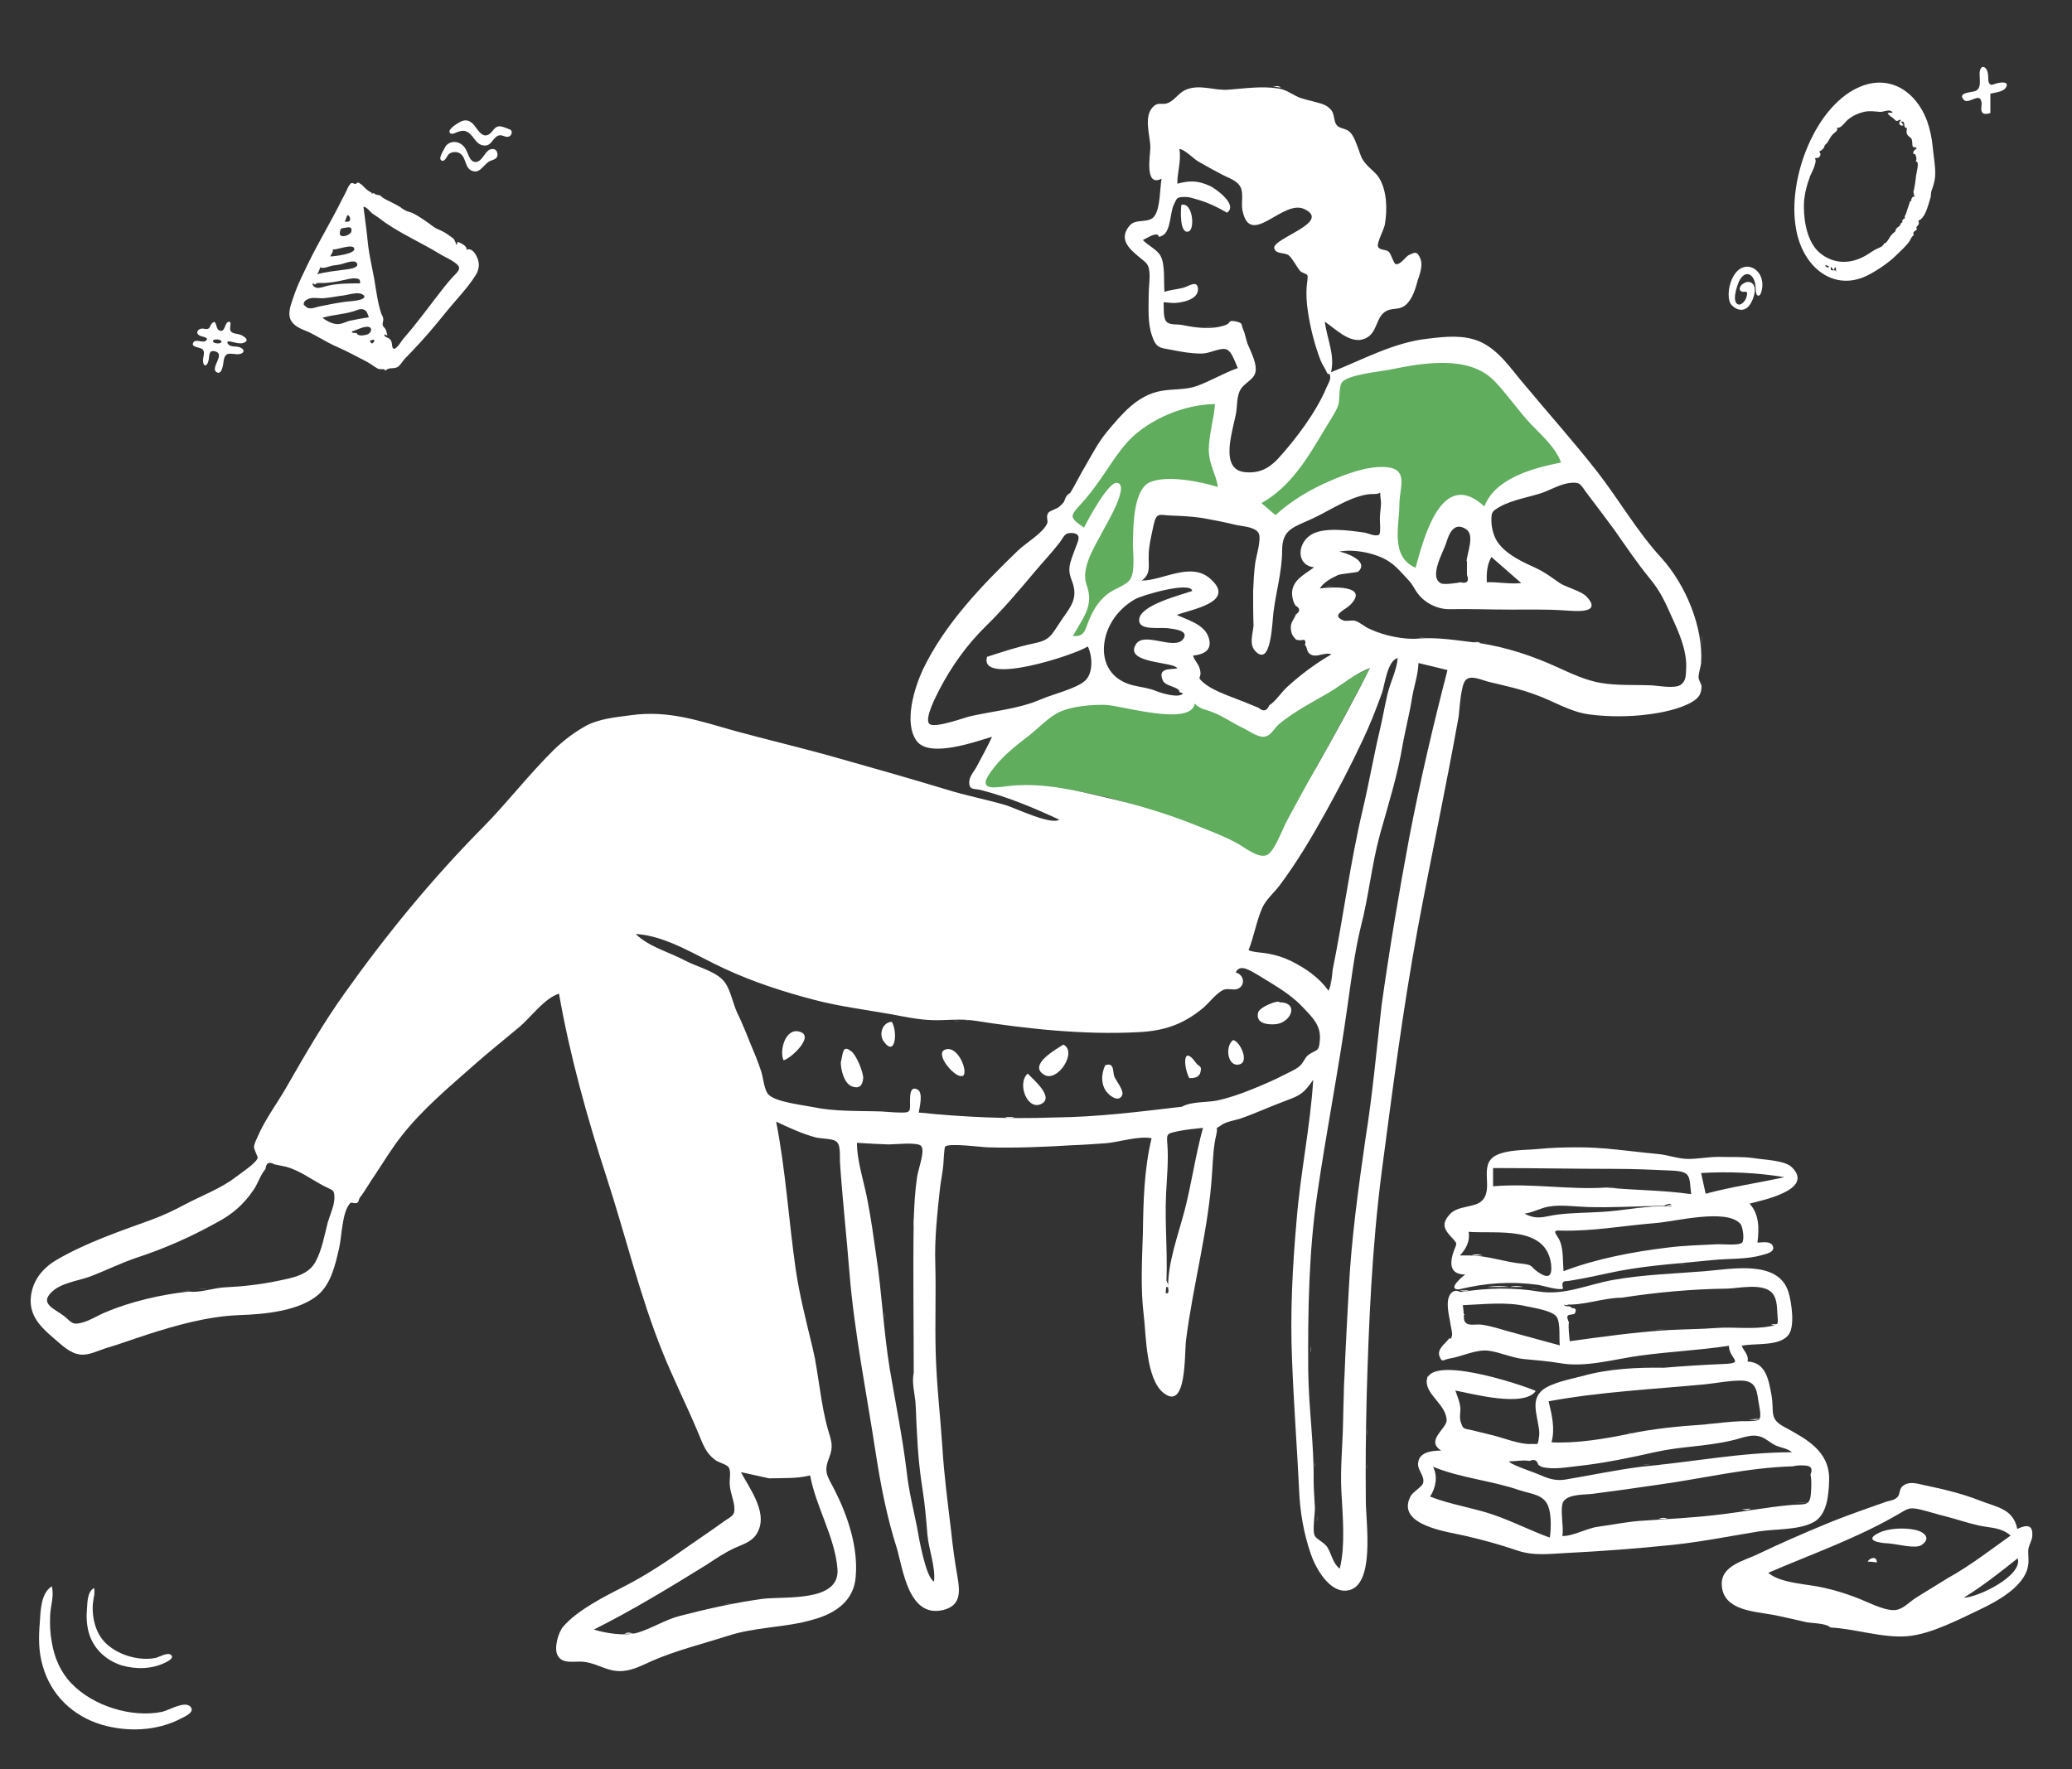 <?xml version="1.0" encoding="utf-8"?>
<!-- Generator: Adobe Illustrator 24.1.0, SVG Export Plug-In . SVG Version: 6.00 Build 0)  -->
<!DOCTYPE svg PUBLIC "-//W3C//DTD SVG 1.1//EN" "http://www.w3.org/Graphics/SVG/1.1/DTD/svg11.dtd">
<svg version="1.1" id="Layer_1" xmlns:x="http://ns.adobe.com/Extensibility/1.0/" xmlns:i="http://ns.adobe.com/AdobeIllustrator/10.0/" xmlns:graph="http://ns.adobe.com/Graphs/1.0/"
	 xmlns="http://www.w3.org/2000/svg" xmlns:xlink="http://www.w3.org/1999/xlink" x="0px" y="0px" viewBox="0 0 500 427"
	 style="enable-background:new 0 0 500 427;" xml:space="preserve">
<rect x="0" y="0" width="500" height="427" fill="#333333" stroke="none"/>
<style type="text/css">
	.st0{fill-rule:evenodd;clip-rule:evenodd;fill:#60ad5e;}
	.st1{fill-rule:evenodd;clip-rule:evenodd;fill:#FFFFFF;}
</style>
<g>
	<path id="Accent" class="st0" d="M330.6,161.3c-4.2,8.1-8.5,16-13,24c-2.3,4.2-9.9,21.7-11.9,22.3c-2.1,0.7-15-6.9-18.7-8.3
		c-6.6-2.6-12.8-5.1-19.7-6.8c-7.7-1.8-15.4-3.2-23.4-2.5c-3.5,0.3-9.3,1.1-5.8-3.8c2.5-3.6,5-6.9,8.4-9.5c2.5-1.9,6.2-5.3,9.1-6.6
		c3.1-1.3,7.6-1,10.9-0.9c3.6,0.1,20.6,5.4,21.5-0.1c1.7,1.6,2.7,1,4.7,1.7c2.2,0.9,3.6,2.6,5.9,3.6c1.4,0.7,4.1,3.3,5.7,3.3
		c2.1,0,2.7-1.7,4.2-3c3.4-2.9,8-4.8,11.7-7.4C323.7,165.1,326.8,162.8,330.6,161.3z M293.3,97.2c-0.3,3.7,0.7,7.1,0.7,11
		c0,1.7-0.1,3.3,0.4,4.9c0.5,1.4,0.1,4,0.4,5.5c-4.2-1.3-12.1-3.2-16.5-1.5c-4.1,1.7-4.7,9.4-4.8,13.1c-0.1,2.6,1,6.5,0.2,8.9
		c-0.4,1.1-0.4,1.5-0.4,1.6l0,0c-0.1,0-0.4,0-1.6,0.8s-2.6,1.3-3.7,2.2c-2.1,1.7-2.4,3.6-3.5,6c-1,2.4-3.7,4.5-6.6,4.4
		c2.4-4.3,5.7-8.4,3.8-13.5c-1.4-3.8,1.1-8.4,3.1-12c0.7-1.2,7.9-10.5,4.7-11.1c-2.1-0.4-6.9,9.4-7.8,11.1c-2.6-1.7-3.7-3.9-1.7-6.5
		c1.5-2,3.4-3.7,4.9-5.8c2.4-3.4,4.7-7.4,7.6-10.4C277.3,100.8,286.1,97.2,293.3,97.2z M273.3,140.8L273.3,140.8L273.3,140.8z
		 M360.5,91.4c3.2,3.1,7.2,5.6,10.3,8.8c2.7,2.8,6.3,7.5,7.6,11.3c-6.6,1.3-17.5,5.2-20.2,12.1c-10.3-9.4-14.2,7.8-16.3,15
		c-6-2.6-4.8-11.2-4.7-16.3c0.1-4,2.5-8.7-3.3-9.1c-4.3-0.2-8.6,1.5-12.5,3.2c-4.9,2.1-10,5.2-14,8.7l-4.1-3.2
		c6.7-3.8,10.3-11,14.2-17.7c1.3-2.1,2.9-4.5,3.9-6.8c0.6-1.6,1.1-4.8,1.8-6.2c1.1-2.2,11.8-2.8,14.6-3.4
		C345.4,86.5,354.4,85.6,360.5,91.4z"/>
	<g id="Ink" transform="translate(67.995, 33.043)">
		<path id="ink-layer" class="st1" d="M290.8,107.5c2.8-0.1,5.5,0.5,8.3,0.2c-2.4-2.1-4.8-4.2-7.2-6.3
			C290.8,103.3,290.7,105.4,290.8,107.5L290.8,107.5z M225.2,64.5c-7.2,0-15.9,3.6-20.9,8.9c-2.6,2.8-4.8,6.5-7,9.6
			c-1.5,2.1-3,4.1-4.8,6c-2.6,2.7-1.9,3.3,1.1,5.3c0.9-1.8,5.9-11.2,8-10.8c3.2,0.6-3,10.6-3.6,11.9c-2,3.7-5.2,8.8-3.8,12.7
			c1.9,5.1-0.9,8-3.3,12.4c2.5,0.1,2.8-0.9,3.6-3.1c1.1-2.8,2.3-5.1,4.7-7c1.8-1.5,4.8-2.1,5.7-3.9c1.1-2.2,0.4-6.6,0.5-9
			c0.1-3.7,0.1-12.5,4.2-14.2c4.3-1.7,12-0.1,16.3,1.2c-0.5-3.3-2.2-5.4-2.2-9.1C223.8,71.6,224.9,68.2,225.2,64.5L225.2,64.5z
			 M170.2,125.5c3.7-1.2,7.3-2.4,11.1-3.2c4-0.8,4.3-1.8,6.6-5.3c1.7-2.6,3.8-4.7,3.3-7.9c-0.3-2.1-1.4-3.1-1.1-5.4
			c0.2-1.4,0.9-3,1.4-4.4c0.6-1.7,1.8-3.6-1-3.7c-1.6,0-1.7,0.8-2.7,2.2c-2,2.6-4.2,4.9-6.3,7.4c-3.6,4.3-7.5,8.9-11.6,12.9
			c-4.5,4.4-8.3,9.7-11.2,15.3c-0.5,1-3.8,7.1-2.4,8.3c1.3,1.1,8.4-1.5,9.6-1.8c5.6-1.3,11.9-1.8,17.2-4.1c2.7-1.2,8.6-2.6,10.7-4.5
			c2-1.7,1.9-5.9,0.7-8.3C191.3,125.1,168.1,132.6,170.2,125.5L170.2,125.5z M239.8,91.3c3.7-3.4,8.2-6.1,12.8-8.1
			c4.1-1.8,9.3-3.8,13.8-3.5c5.7,0.4,3.3,5,3.3,8.9c0,5.2-2.3,12.7,3.9,15.4c2-7.2,6.3-24.3,16.6-14.8c2.6-6.9,12-9.3,18.5-10.6
			c-1.2-3.5-4.8-6.7-7.3-9.3c-3.1-3.3-5.6-7.1-8.8-10.4c-6.2-6.4-17.5-4.3-25.3-2.7c-2.6,0.5-10.2,1.2-11.5,3.1
			c-0.8,1.2-0.4,4.2-0.9,5.6c-0.8,2-2.2,3.9-3.3,5.8c-4.1,6.9-8.2,13.8-15.2,17.7L239.8,91.3z M262.6,128.2
			c-3.7,1.4-6.4,3.8-9.7,5.8c-4,2.4-8.6,4.7-12.2,7.7c-1.3,1.1-2,3-3.8,3.1c-1.6,0.1-3.9-1.7-5.3-2.3c-2.3-1.1-4.5-2.7-6.9-3.6
			c-1.9-0.8-2.8-0.6-4.4-2.1c-0.9,5.6-17.9,0.4-21.5,0.3c-3.3-0.1-7.8,0.3-10.9,1.6c-2.9,1.3-5.2,4-7.7,5.9
			c-3.4,2.6-6.7,5.2-9.2,8.8c-3.5,4.9,1.8,3.5,5.2,3.2c7.9-0.7,15.7,1.2,23.3,3c6.8,1.6,13.6,3.6,20.2,6.2c3.7,1.5,7.6,2.9,11,4.8
			c1.8,1,4.8,3.5,6.9,2.8c1.9-0.7,3.8-6.2,5-8.4c2.3-4.3,4.6-8.5,7-12.7C254.1,144.3,258.5,136.4,262.6,128.2L262.6,128.2z
			 M217.2,234.1c2.3-1.3,6-1,8.5-1.5c2.8-0.6,5.7-1.6,8.4-2.7c2.7-1.1,5.3-2.2,7.8-3.5c1.1-0.6,2.7-1.2,3.7-2.1
			c0.9-0.7,1.2-1.9,2-2.6c2.1-1.6,2.7-0.6,2.9-3.7c0.3-3.4-1.6-5.3-4-7.8c-2.1-2.3-4.9-4.2-7.5-5.8c-1.2-0.7-2.4-1.5-3.6-2.2
			c-1.8-1-4.2-2.7-5.2-0.5c2,0.5,2.4,3,0.6,3.9c-1,0.5-2.5-0.2-3.6,0.3c-1.7,0.8-3.4,3.1-4.8,4.3c-4.8,4-9.4,5.6-15.7,5.9
			c-13.1,0.7-26.9-0.8-39.7-2.8c-3.3-0.5-6.6,0-10-0.1c-3.3-0.1-6.6-0.8-9.8-1.4c-6.2-1.1-12.6-1.9-18.7-3.5
			c-7.3-1.9-14.7-4.3-21.6-7.5c-6.6-3-14.1-8-21.5-8.4c3.2,3.1,7.9,4.3,11.7,6.3c3.1,1.7,8,2.7,9.9,5.5c1.3,1.8,1.9,5.1,2.9,7.2
			c1.1,2.3,2.1,4.7,3,7c1,2.4,2,4.7,2.8,7.2c0.5,1.5,0.7,4.7,1.9,5.7c1.9,1.7,8.2,2.4,10.7,2.9c4.7,1,10.1,0.9,15,1
			c2,0,4,0.3,5.9,0.3c2.7,0.1,2.4-0.4,2.4-2.7c0-1.4,0-3.9,1.9-2.8c1.3,0.8,0.4,4.3,0.2,5.5c10.7,1.1,21.8,1.6,32.4,1.2
			C196.9,236.6,206.9,235.3,217.2,234.1L217.2,234.1z M265.4,209.6c1.9-13.5,4.2-27.3,6.7-40.6c2.6-13.5,5.7-26.8,9.2-40.3
			c-2.3-0.6-4.6-1.1-7-1.7c-0.1,2.8-1,5.3-1.5,8.1c-0.6,3.9-1.6,7.7-2.3,11.5c-1.2,7.4-3.5,14.6-5.5,21.8c-2,7.3-2.7,14.9-4.6,22.2
			c-1.5,6.1-2.3,12.7-3.2,19c-2.1,15.1-5.1,30.3-7.3,45.4c-2.1,14.2-2.3,28.7-2.2,43c0.1,8.7,1.4,17.5,1.3,26.2
			c0,2.2,0.2,4.3,0.3,6.5c0.1,1.5-0.7,5.8,0,7c0.4,0.8,2.3,1.6,3,2.7c1.1,1.8,1.3,3.9,3,5.2c1.4-5.6,0.7-12.9,0.4-18.6
			c-0.3-5.5,0.3-11.1,0.4-16.6c0.2-10.9,0.8-21.6,1.4-32.5c0.6-11.9,2.3-24.2,4-36C263.2,231.3,264.2,220.3,265.4,209.6L265.4,209.6
			z M215,40.1c-0.7-0.1-1.5-0.1-2.2-0.2c0.1,1.6-0.2,4.1,0.9,4.9c0.8,0.6,2.5,0.4,3.6,0.6c3.3,0.7,7.2,1.2,10.5,0
			c1.3-0.5,0.5-1.2,2.2-0.9c2.1,0.4,1.4,0.7,2,2c0.5,1,0.7,2.8,1.3,4c0.7,1.7,2.2,4.6,1.6,6.5c-0.6,1.9-2.9,2.4-3.8,4.5
			c-0.7,1.6-0.5,3.8-0.9,5.6c-0.5,2.3-1.1,4.6-1.4,6.9c-0.3,2.9-0.2,6.4,3.4,6.9c3.4,0.4,5.8-0.7,8.1-3.1
			c4.3-4.7,9.3-11.3,11.8-17.3c0.3-0.7,1-1.8,0.9-2.6c-0.2-1.5-0.3,0-0.8-1c-0.4-1-1.1-1.9-1.5-2.9c-1.5-3.9-2.5-7.9-3.1-12
			c-0.3-1.9-0.4-3.7-0.3-5.6c0-0.6,0.4-2.6,0.2-3s-1.5-0.6-1.8-1.1c-0.7-0.8-1.9-3.1-2.7-3.7c-1-0.8-3.1-0.2-3.5-1.7
			c-0.6-2.4,14.1-6.3,7.2-9.5c-5.2-2.4-13.1,9.7-14.9,0.2c-0.3-1.6,0.3-3.9-0.4-5.4c-0.8-1.7-3-2.3-4.5-3.1c-1.9-1-3.9-2.1-5.8-3.2
			c-1.3-0.8-3.1-2.8-4.5-3c0.5,2.8-0.5,5.6-0.5,8.4c3-0.8,5-0.8,8,0.6c1.4,0.7,6.7,4.5,4,6.4c-2.2-1.3-4.5-2.4-6.9-3.1
			c-1-0.3-2.1-0.7-3.1-0.7c-2.3,0-2,0.2-2.9,2c-0.8,1.7-0.7,6.1-2.5,7.2c-1.9,1.1-0.4-0.4-2.1-0.1c-0.9,0.2-2,0.9-2.8,1.3
			c1.2,1.3,3.6,2.4,4.3,3.9c1.1,2.1,0.7,6.3,0.9,8.6c1.5-0.5,3.1-0.6,4.6-1c1.4-0.4,3.4-2,3.5,0.4C221.1,39.4,216.9,40.1,215,40.1
			L215,40.1z M234.4,109.7c0.1-2.3,0.2-4.6,0.5-6.8c0.2-1.5,1.6-6,0.8-7.3c-0.9-1.5-3.9-1.6-5.3-1.9c-2.8-0.7-5.4-1.2-8.2-1.7
			c-2.6-0.4-5-0.5-7.6-0.6c-2.8-0.1-3.5-0.9-4.2,2.2c-0.5,2.5-1.2,5-1.2,7.5c-0.1,2.4,0.6,4.4-1.7,6c5.1,0,11.8-4.6,16.5-0.5
			c6.7,5.8-5,7.5-8,8.8c2.6,1.2,6.3,2.2,7.5,5c1.3,3.2-0.6,4.5-3.6,4.8c0.3,1.2,1.4,2,1.7,3.5c0.5,2.2-1.1,1.4,0.9,3.1
			c2.6,2.2,7.8,3.7,11,5.1c0.7,0.3,1.5,0.6,2.2,0.9c1.2,1,2,0.8,2.6-0.6c1.6-1,3-3.3,4.5-4.6c3.2-2.9,6.7-5.5,10.5-7.7
			c-1.6-0.6-3.4,0.8-4.9,0.1c-1.2-0.6-0.8-1.6-1.5-2.4c0.3-1,0-1.4-0.9-1.1c-0.5,0-0.9,0-1.3-0.2c-0.8-0.9-1.1-1.3-1.2-2.7
			c-0.1-1.5,0.8-2.1,1.2-3.3c1.1-0.8,1.1-1.5-0.1-2.2c-0.5-0.8-0.7-1.6-0.8-2.6c-0.2-3.4,2.9-4.8,5.3-6.6c-4.2-0.5-4.1-5.4-1.1-7.6
			c3-2.3,9.5-1.3,13.2-0.8c0.8,0.1,2.8,1.1,3.6,0.5c0.5-0.4,0.1-3.7,0.2-4.2c0-1.3,0.4-2.9,0.2-4.2c-0.4-2.7,0.5-1.4-1.5-1.4
			C259,86,253.1,90.1,249,92c-4.6,2.2-7.6,2.5-7.6,7.8c0,5-1.5,10.1-2.1,15c-0.3,2.2-0.5,13.4-4.4,9.3c-1.5-1.6-0.6-4.1-0.4-6.1
			C234.4,115.2,234.4,112.4,234.4,109.7L234.4,109.7z M-22.3,278.7c2.3,0.4,6-0.9,8.5-1c4.3-0.2,8.8-0.7,13-1.6
			c3.3-0.7,7.1-1.3,8.9-4.5c1.6-2.9,2.2-6.5,3-9.6c0.5-1.7,1.6-4.1,1.6-5.8c0-2.2-0.3-1.8-2.6-3c-3-1.6-5.8-3.7-9-4.6
			c-1-0.2-1.9-0.4-2.9-0.6c-1.2-0.7-2-0.4-2.1,1.1c-1.2,1.3-1.9,3.7-3,5.2c-2.3,3.4-5.1,5.8-8.7,7.7c-6.5,3.6-12.6,6.3-19.6,8.6
			c-3.8,1.3-7.4,3.1-11.1,4.5c-3,1.1-7.2,1.5-9.5,4c-2.6,2.8,1.4,3.9,3.6,5.8c1.8,1.6,1.9,1.9,4.4,1.2c1.9-0.6,3.5-1.7,5.3-2.4
			C-36.4,281.1-29,279.4-22.3,278.7L-22.3,278.7z M117.6,323.8c-2.3-0.5-4.6-1-6.8-1.5c2.2,4.2,7,10.3,3.6,15.2
			c-1.3,1.8-3.4,2.3-5.3,3.2c-2.3,1.1-4.4,2.5-6.5,3.9c-8.9,5.5-17.9,11-27.3,15.7c2.9,0.9,7.4,1.6,10.4,0.8c3.5-1,6.8-3.2,10.4-4.1
			c6.5-1.7,13.3-3.2,19.8-4.1c5.4-0.7,18.8,0.9,18.2-7.2c-0.6-7.7-5.2-15-6.6-22.6C124.2,323.9,121,323.7,117.6,323.8L117.6,323.8z
			 M253.6,201c2.6-12.8,4.2-25.7,7.2-38.4c1.5-6.3,2.6-12.7,4.1-19.1c0.7-2.9,1.2-5.9,1.9-8.9c0.7-3,2.2-5.7,2.5-8.8
			c-2.5,0.6-3.1,6.3-3.8,8.4c-1.4,3.9-2.9,7.7-4.7,11.5c-2.8,6-5.8,11.7-9,17.5c-3.4,6.1-6.9,12-11.1,17.6c-1.4,1.8-3.2,3.3-4.1,5.3
			c-1.4,3.2-2,6.9-3.3,10.2c0.9,0.5,3.4,0.6,4.5,0.8c2.1,0.4,3.6,0.8,5.7,1.8c3.6,1.8,6.7,3.9,9.1,7.2
			C253.3,204.6,253.4,202.8,253.6,201L253.6,201z M152.5,298.4c0-12.3-0.2-24.7,0-36.9c0.1-3.4,0.3-7,0.8-10.4
			c0.3-2.1,2.1-6.6,0.9-7.6c-1-0.9-6.4-0.3-7.7-0.3c-2.6-0.1-5.1-0.2-7.7-0.4c0,4.6,1.8,9.7,2.6,14.2c0.8,4.2,1.4,8.4,2,12.7
			c1.4,9.1,1.8,18.4,3.3,27.6c1.4,8.3,3.1,16.6,4.1,24.9c0.5,4.6,1.6,8.9,2.5,13.4c0.4,2.4,2.1,12.2,4.1,13.1
			c0.4-3.5-1.3-7.8-1.6-11.3c-0.3-3.7-0.6-7.4-1.2-11.1c-0.7-4.3-1.1-8.8-1.3-13.1c-0.2-2.7-0.2-5.4-0.4-8
			C152.7,303.3,152,300.4,152.5,298.4L152.5,298.4z M216.6,134c0.1-1.3-3.4-1.3-4-2.8c-1.3-3.1,1.7-2.6,3.5-2.9
			c-0.7-1.7-12.9-1.1-10-5.8c2-3.3,9.5,1.7,11.5-1.4c1.3-2-2.3-2.3-3.7-2.5c-2.1-0.3-7.2,0.7-7-2.1c0.2-3.5,10-5.9,12.8-6.9
			c-0.3-2.4-12.1,1-13.8,2c-3.9,2.2-6.8,6.1-7.4,10.5c-0.7,5.1,1.9,9.1,7,10.3c2.1,0.5,3.7,0.6,5.6,1.4c1.3,0.5,5.5,1.8,6.4,0.5
			C217.1,134.2,216.9,134.1,216.6,134L216.6,134z M285.9,102.4c0.2-2.2,2-6.3-0.1-7.7c-3-2-4.2,1.3-4.8,3.3
			c-0.8,2.4-4.3,8.3-1.2,9.8c0.7,0.3,4-0.1,4.6-0.3c1.6,0.4,2.2-0.2,1.6-1.8v-3.3H285.9z M213.9,277.9c-0.2-5.9,2.5-13.1,4-18.9
			c1.7-6.6,2.6-13.3,4.4-19.8c-2,0.2-4,0.4-6,0.8c-2.7,0.6-2.8,0.5-2.6,3.1c0.3,4-0.1,7.9-0.3,11.9c-0.4,8,0.6,16.1-0.1,24.1
			C213.9,279.3,214.1,278.9,213.9,277.9L213.9,277.9z M289.1,122.2c6.5,1,12.8,3.1,18.7,5.8c3.3,1.5,6.9,3.2,10.5,3.8
			c4.1,0.7,8.4,0.4,12.5,0.6c1.5,0.1,5.3,0.8,6.7-0.1c1.4-0.9,1.3-2.3,1.4-4c0.2-4.4-1.8-8.8-3.6-12.7c-1.5-3.4-2.7-6-5.1-8.9
			c-3.1-3.8-5.8-7.8-8.6-11.8c-2.2-3-4.4-5.9-6.6-8.8c-1.6-2.1-1.5-2.8-3.9-2.6c-2.4,0.2-4.7,1.6-6.9,2.4c-3.3,1.1-7.3,1.7-10.3,3.4
			c-1.9,1.1-2,1.3-2,3.3c0,1.8,0.6,4.1,1.7,5.5c2.3,3,6.1,4.6,9.3,6.1c1.9,0.9,3.5,2.1,5.2,3.3c1.8,1.3,5.4,2,6.8,3.5
			c4,4.3-3.3,3.4-5.3,3.3c-4.4-0.3-8.8-0.2-13.2-0.2c-4.9,0-9.7-0.2-14.4-0.1c-2.8,0.1-6-1.3-7.8-3.7c-0.9-1.1-1.2-2.2-2.4-3.4
			c-1.5-1.6-2.8-3.2-4.6-4.4c-3-2-8.4-3.1-12-2.4c1.3,0.2,7.3,2.2,4.6,4.8c-0.3,0.3-4.2,0.5-5,0.9c-1.5,0.7-3.4,1.7-4.3,3.2
			c2.6-0.4,12.2-0.9,7.3,4c-1.2,1.2-4.7,2.4-1.7,3.7c0.7,0.3,2-0.1,2.9,0.1c1.3,0.4,2.3,1.5,3.6,2c3.4,1.6,8.2,2.6,11.7,2.3
			C279,120.7,284.1,121.6,289.1,122.2L289.1,122.2z M157.7,271.9c0.2,7.1-0.1,14.3,0.1,21.5c0.2,7.7,1.1,15.2,1.6,22.7
			c0.4,6.8,1.3,13.5,2.1,20.2c0.4,3.9,0.9,7.6,1.6,11.5c0.6,3.6,0.7,6.8-3.6,7.8c-8.3,1.9-9.6-10-11.1-15
			c-2.4-7.5-3.9-15.3-5.1-23.1c-2.2-14.4-5.1-28.7-6.3-43.2c-0.7-9-1.7-17.8-2.3-26.8c-0.1-1.8,0.3-4.5-1.2-5.2
			c-0.9-0.5-3.5-0.5-4.7-0.8c-3.3-0.9-6.3-2.3-9.5-3.8c2.3,11.8,3,23.6,4.7,35.5c0.9,6.3,2.6,12.9,4.1,19.1
			c1.5,6.4,1.9,13.4,3.7,19.7c0.8,2.8,1.4,3.9,0.3,6.8c-1.4,3.5-0.5,4.3,1.3,7.8c3.2,6.3,5.7,13.8,5.1,20.9
			c-0.4,5.8-4.8,8.9-10.3,10.4c-6.8,2-14,1.7-20.8,4c-6,1.9-12.1,3.4-17.9,5.9c-2.3,1-4.6,2.3-7.2,2.5c-3.6,0.3-6-1.8-9.3-2.2
			c-2.1-0.3-5.2,0.7-6.4-1.5c-1-1.7,0.1-5.6,1.3-7c3.4-4,10.2-7.4,14.7-9.7c5.3-2.7,10.4-6.1,15.2-9.5c3-2.1,6-4.1,8.9-6.2
			c2-1.4,2.7-1.4,2.5-3.6c-0.2-1.8-1-3.5-1.1-5.3c-0.1-1.4,0.4-3.3-0.3-4.2c-0.5-0.7-2.3-1.1-3-1.6c-2.6-1.8-3.2-4.1-4.4-6.9
			c-2.7-6.4-5.8-12.6-8.4-19c-5.6-13.8-9-28.3-13.6-42.4c-4.7-14.4-8.9-29.5-11.5-44.4c-3.5,1.1-6.8,5.7-9.5,8
			c-3.7,3.1-7.6,6.2-11.2,9.4c-6,5.3-12.1,10.4-17.1,16.7c-2.4,3-4.4,6.3-6.5,9.5c-1.3,1.8-2.4,3.9-3.8,5.7
			c-0.2,0.3-0.2,0.9-0.5,1.1c-0.5,0.5-1.5-0.2-1.8,0.2c-2,2.1-2,8.2-2.7,11c-0.9,3.9-1.9,8.3-4.9,11c-4.7,4.1-13.3,4.8-19.2,5
			c-7.6,0.3-15,2.4-22.2,4.7c-3.4,1.1-6.6,2.3-10,3.3c-1.9,0.6-4.2,1.8-6.2,1.5c-2.5-0.3-4.5-2.4-6.3-3.9c-2.9-2.5-5.6-5-5.6-9.1
			c0.1-4.3,2.5-7.6,6.2-9.8c7.2-4.2,15.2-6.9,22.9-9.7c3-1.1,5.5-2.3,8.3-3.8c4-2.1,8.6-3.8,12.2-6.6c1-0.8,4.9-3.3,5.2-4.6
			c0-0.2-0.9-2.1-0.9-2.5c0-0.8,0.5-1.7,0.8-2.4c1.8-4.3,5-8.5,7.3-12.6c4.3-7.5,8.7-15.1,13.7-22.1c10-14.1,21.3-27.9,33.5-40.2
			c5.9-6,11.1-12.8,17.1-18.7c2.4-2.3,4.9-4.2,7.8-5.8c3.3-1.7,7-2,10.7-2.5c9.1-1.3,16.7,1.4,25.2,3.8c8.1,2.2,16.2,4.1,24.3,6.4
			c8.9,2.5,17.7,5,26.6,7.7c4.8,1.5,9.6,2.4,14.4,3.8c2.3,0.7,11,4.9,12.9,3.5c-6-2.8-12.2-5.4-18.7-7.1c-1.9-0.5-3.1,0.1-3-2.1
			c0-1.2,1.4-2.8,1.9-3.8c1.2-2.3,2.5-4.6,3.6-7c-4.1,1.2-15.1,5.2-18.2,1c-3.2-4.4-0.5-12.9,1.5-17.2c5.3-11.1,14.3-20.4,23-28.8
			c1.9-1.8,6-4.2,7-6.5c0.3-0.7-0.4-1.7,0.3-2.6c0.4-0.5,2.1-0.9,2.7-1.5c2.4-2.1,4.3-6.6,6-9.4c1.7-2.9,3.3-6.1,5.5-8.7
			c3.6-4.3,7.3-8.8,13.1-9.8c2.8-0.5,5.9-0.2,8.6-1.2c3.3-1.2,6.4-3.1,9.8-4.3c-0.8-1.7-1.5-4.4-3.1-4.6c-1.5-0.2-3.8,1.1-5.6,1.1
			c-2.6,0-4.8-0.4-7.3-0.9c-2.8-0.5-3.7-0.4-4.7-3.4c-1.1-3.1-0.8-6.8-0.8-10c0-1.6,0.3-3.6,0.2-5.1c-0.2-2.3-0.7-2.4-2.5-3.9
			c-2.3-1.9-5.1-4.3-2.3-7.6c1.5-1.8,4.7-0.4,6-2.3c1.4-1.9,1.3-6.7,1.7-9c-4.2,2.1-2.7-5.7-2.7-7.6c0-2.7-1.8-7.6,0.8-9.9
			c1.2-1.1,2.1-0.2,3.5-0.8c1.6-0.7,2.6-2.5,4.3-3.2c3.4-1.4,6.8,0.3,10.3,0c4-0.3,7.9-0.9,11.9-0.3c1.9,0.3,2.7,1,4.3,1.8
			c1.5,0.8,3.1,1,4.8,1.5c1.5,0.4,2.8,0.7,3.8,2c0.8,1,0.5,2.7,1.3,3.6s2.4,0.7,3.3,1.8c0.9,1,1.4,2.6,1.9,3.9
			c0.6,1.7,0.7,2.3,1.8,3.6c1,1.2,2.4,2.1,3.2,3.4c1.9,3.1,2,7.6,1.4,11.2c-0.2,1.2-1.9,4.3-1.7,5.3c0.3,1,1.9,0.7,2.6,1.3
			c0.6,0.5,1.2,2.9,1.7,3c1.1,0.3,2.4-1.8,3.2-2.2c1.4-0.6,2-1.1,2.8,1c0.6,1.6-0.2,3.7-0.7,5.2c-0.5,1.9-1.2,4.2-2.6,5.6
			c-1.7,1.7-3.1,0.8-4.9,1.7c-2.8,1.4-2,5.6-5.5,6.8c-3.3,1.2-6.9-2.5-9.4-4.2c0.5,4.1,2.5,8,1.5,12.2c7.6-3,15.1-7.2,23.4-8.1
			c4.2-0.5,8.5-1,12.5,0.7c4.7,2.1,7.5,6.6,10.7,10.3c5.9,7.1,12,13.9,17.7,21.2c5.2,6.7,9.6,14.4,15.4,20.7
			c5.8,6.4,10.2,16.7,9.6,25.5c-0.1,0.8-0.7,2.6-0.6,3.5c0.1,0.7,0.7,1.5,0.7,2c0,1.8-0.6,2.8-2.3,3.8c-2.9,1.7-7.3,2.6-10.6,3
			c-4.4,0.6-9.8,0.6-14.2,0c-4.6-0.6-8.6-3.2-12.8-4.7c-3.7-1.4-7.4-2.2-11.2-3.1c-2.1-0.5-4.5-1.8-5.8-0.5
			c-1.2,1.2-1.5,7.2-1.7,8.8c-3.1,17.3-6.7,34.1-9.9,51.3c-3.6,19.6-6.1,39.1-8.7,58.8c-2.3,17.9-3.1,36.1-3.6,54
			c-0.2,8.5-0.3,17-0.2,25.5c0,4.8,2.4,20.8-4.7,21.4c-4.2,0.4-7.5-5.6-8.6-8.9c-1.7-4.9-2.6-10.2-2.8-15.3
			c-0.5-10.4-1.3-20.8-1.7-31.3c-0.5-11.3,0.1-22.8,1.1-34c0.9-11.3,3.3-22.5,4-33.8c-2.2,3.1-2.9,3.7-6.5,5
			c-3.8,1.4-7.4,3.1-11.2,4.4c-1.3,0.4-3.3,0.7-4.4,1.5c-2,1.4-0.7-0.2-1.3,2.4c-0.7,2.8-0.8,6.2-1,9.1c-0.8,13.5-4.6,27-6.3,40.5
			c-0.4,3.3,0.2,17.1-5.4,12.7c-4.3-3.4-4.2-13.9-4.8-18.8c-0.8-6.6-0.4-13.3-0.2-19.9c0.1-7.5,0.3-15.4,2.1-22.8
			c-3.2-0.6-7.7,0.9-10.9,1.2c-2.8,0.2-5.6,0.4-8.4,0.5c-6.6,0.4-13.5,0.7-20.2,0.5c-1.2,0-9.3-1.1-10.3-0.2
			c-0.3,0.3-0.4,4.3-0.5,4.8c-0.2,1.9-0.6,3.7-0.8,5.6C158.2,259.7,157.5,266,157.7,271.9L157.7,271.9z"/>
		<path class="st1" d="M277.1,328.2c5.1,2,10.5,2.7,15.6,4.5c4.6,1.6,8.8,3.8,13.3,5.4c0.3-2.1,0.4-5.6-0.4-7.6
			c-1.1-2.8-4-2.9-6.8-3.8c-6.9-2.4-14.1-2.9-21-5.7C279,323.2,278.5,326.1,277.1,328.2 M364.6,320.9c-10.9,0.3-21.4,2.9-32.2,4.4
			c-5.3,0.8-10.5,1.5-15.8,2.2c-2,0.3-5.7,0-7.2,1.7c-1.2,1.5,0.1,6.4-0.4,8.5c2.2,0.2,6.1-1.9,8.5-2.2c3.7-0.5,7.4-1.3,11.2-1.5
			c6-0.4,11.9-0.7,17.8-1.4c6.1-0.7,12-1.9,18.1-2.4c3-0.2,4.2,0.3,4.4-2.8c0.1-1.2,0.2-3.3-0.1-4.5c0.6-1.5,0.1-2.2-1.5-2.2
			C366.5,320.6,365.5,320.7,364.6,320.9 M343.4,310.8c3-0.3,5.9-0.7,8.9-0.8c0.6,0,3.7,0.1,4.2-0.4c0.7-0.8-0.1-3.7-0.2-4.6
			c-0.4-3-0.9-4.8-4.3-4.8c-2.8,0-5.7,0.6-8.5,0.9c-12.7,1.2-25.3,1.8-37.8,4.1c0.8,3.3,1.6,6.6,0.7,9.9c6,0.3,12.6-0.8,18.5-2
			C330.9,311.8,337.3,311.2,343.4,310.8 M323.3,280.2c-4.5,0-9.3,2-13.8,1.6c-0.1,0.8,1.4,0.1,1.8,0.9c0.8,0,1.1,0.3,0.9,0.8
			c0,0.4-0.2,0.6-0.6,0.7c-0.2,0-0.4,0-0.6,0.1c-0.9,0-1,0.6-0.4,1.8c-0.2,1.4,0.1,3.2,0.2,4.6c8-1.1,15.8-2.2,23.9-2.7
			c3.8-0.2,7.6-0.2,11.5-0.5c4.2-0.3,8.8,0.4,12.9-0.4c2.2-0.4,2-0.4,1.8-3.2c-0.1-1.7-0.1-3.8-1.5-5.1c-2.4-2.1-7.7-0.9-10.5-0.8
			C340.3,278.1,331.7,278.9,323.3,280.2 M328,321c12.1-1.1,24.2-3.5,36.4-3.5c-0.9-0.9-2.7-1.1-3.8-1.6c-1.2-0.5-2.4-1.7-3.6-2.1
			c-2.4-0.9-4.8,0.4-7.3,0.9c-6,1.4-12.1,1.4-18,2.7c-6.2,1.4-12.4,2.7-18.7,3.4c-3,0.3-6.2,1-9.1,0.2c-0.2-0.2-0.5-0.3-0.7-0.5
			c-0.3-1.1-1-1.4-2.1-0.9c-1.5-0.3-3.4,0.1-4.9,0.1c-0.1,0.6,5.5,2.5,6.5,2.9c2.6,1.1,4.3,1.9,7,1.5
			C315.7,323.1,321.8,321.8,328,321 M285.3,285.5c0.5,1.8,2.5,1,4.2,1.2c2.3,0.3,4.6,1.1,6.8,1.7c4,1.1,8.1,2.2,12.1,3.3
			c-0.2-1.6,0.2-5.3-0.7-6.8c-0.9-1.5-5.2-2.2-7.2-2.6c-5-1.2-10.4-0.5-15.5-0.3C285.2,283.2,285.2,284.3,285.3,285.5 M333.5,297.1
			c4.8-0.4,9.5-0.7,14.3-0.9c5.5-0.2,1.5-1.1,1.4-4.4c-7.2,1.1-14.4,1.4-21.6,2.4c-5.9,0.8-13,2.9-19.1,1.8c-2.9-0.5-5.8-0.7-8.8-1
			c-2.9-0.3-5.6-1.6-8.4-2c-3.2-0.4-6.4,1.4-9.6,1.9c-1.3,0.2-1.7,1.1-2.3-0.5c-0.7-1.7,1.2-3,2-4c0.9-1.2,0.5,0.7,1-1.1
			c0.1-0.5-0.2-1.8-0.3-2.3c-0.2-1.4-0.6-2.9-0.7-4.3c-0.1-1.3-0.1-3.2,1.3-4c0.8-0.5,1.4,0.2,2.2,0.1c5.8-1,12.5-1.1,18.4-0.1
			c6.3,1,11.8-1.7,18-2.8c7.3-1.3,14.7-1.5,22.1-2.1c6.3-0.5,17.8-2.9,20.2,5.1c0.7,2.3,1.7,8.6-0.2,10.5c-2.4,2.6-8,1.7-11.1,2.4
			c0.5,1.3,1.8,2.2,1.4,3.8c4.4,0.2,5.1,4.3,5.8,8.2c0.7,4-0.7,5.6,3.1,7.6c5.3,2.9,10.9,5.8,10.8,12.7c-0.1,3.5-0.4,8.7-4,10.4
			c-3.5,1.8-9.1,1.5-12.9,2.1c-7.4,1.2-14.8,2.7-22.3,3.4c-7.9,0.8-16,1.4-23.9,1.8c-4.3,0.2-8.1,0.8-12.2-0.6s-8.1-2.5-12.4-3.5
			c-4.2-1-17-2.5-13.3-9.6c0.6-1.1,2.6-2.1,3-3.1c0.5-1.7-1.3-3.1-1.2-4.7c0.1-2.9,3.4-3.2,5.6-3.2c-3.9-2.4,1.3-5.3,1.3-7.3
			c-0.1-3.6-4.5-5.9-4.8-9c-0.6-7.4,22.7,0.3,26.3,1.9c-2.8,4.1-15.6,0.6-19.4-0.1c0.5,1.4,1,2.6,1.2,4c0.1,1.1-0.3,2.4,0.1,3.6
			c0.6,1.8,0.6,1.5,2.8,2c1.7,0.4,3.3,0.8,4.9,1.2c2.5,0.6,6.5,2.2,9,2.1c2.2-0.1,1.8,0.6,2.2-1.8c0.2-1.3-0.2-2.7-0.4-4
			c-0.5-2.7-1.1-5.2,1.2-7.2c2.2-1.8,7-2.7,9.7-3.4C320.2,297.3,327.3,297,333.5,297.1"/>
		<path class="st1" d="M362.6,251.1c-6.6-1.1-13.4-1.4-20.1-1c0.4,1.7,0.7,3.3,1.1,5C349.9,253.4,356.3,252.5,362.6,251.1
			L362.6,251.1z M308.7,264c-2.7-0.2-0.8,1-0.2,2.7c0.8,2.1,0.6,4.8,0.8,7.1c7.8-3,16.8-4.7,25.1-5.7c3.9-0.5,7.9-0.6,11.8-0.8
			c1.2-0.1,5.4,0.4,6.2-0.4c0.6-0.6,0.2-3.8-0.4-4.5c-3.3-3.9-16.1-0.5-20.7-0.2C323.8,262.8,316.3,264.2,308.7,264L308.7,264z
			 M319.7,253.6c6.9,0.7,13.5,0.6,20.4,1.6c-0.5-4.4,0.1-5.5-4.9-5.7c-4.4-0.2-8.8-0.4-13.2-0.4c-9.9,0-19.8-0.2-29.7-0.2v4.4
			C301.5,252.5,310.5,254.2,319.7,253.6L319.7,253.6z M286.6,270c4.3,0,8.5,1.6,12.8,2c2.6,0.3,1.8,0.6,3.6,1.9c2.8,2,3.6,1,3.3-1.8
			c-1.2-9.4-13-7.3-19.9-7.8c0.4,2.2-0.6,4.1-2.1,5.7L286.6,270L286.6,270z M333.6,258c-6.3,0.1-12.5,0.5-18.7,0.3
			c-2.8-0.1-6.4-0.6-9.1-0.1c-2,0.3-3.7,1.4-5.9,1.7c3.2,1.7,4.8,0.6,8.2,0.2c3.4-0.4,6.8-0.4,10.2-0.6c5.6-0.3,11.5-1.7,17-1.3
			C335.4,257.4,334.8,257.3,333.6,258L333.6,258z M284,278.2c-2.9,0,1.1-3.3,1.6-3.6c-3.2,0-3.9-1.9-3-5c0.9-2.9,1.5-2-0.7-4.4
			c-1.6-1.8-1.9-3.1,0-5.2c2-2.1,6-1.5,7.7-3.2c3-2.9-0.9-8.6,3.3-10.9c2.8-1.5,7.3-1.3,10.3-1.6s6-0.4,9-0.4
			c6.5-0.1,13.3,1,19.8,1.6c2.4,0.2,5,1.2,7.4,1.2s4.9-0.5,7.3-0.5c2.9,0.1,5.6-0.1,8.5,0.3c2.3,0.4,7.5,0.5,9.2,2.2
			c5.7,5.6-7.9,8.1-10.2,8.8c2.4,2.6,2.3,6.1,1.9,9.4c1.1,0,3.1-0.5,3.7,0.8c0.7,1.6-2,2-2.6,2.2c-3.7,1.1-8,0.8-11.8,1.2
			c-7.6,0.8-15,1.2-22.5,2.6c-3.6,0.7-7.3,1.6-10.9,2.2c-0.6,0.1-1.3,0.2-1.9,0.3c-1-0.1-1.3,0.5-0.9,1.8c-1,0.5-4.8-0.7-6-0.9
			C296.6,276.2,290.6,276.6,284,278.2L284,278.2z"/>
		<path class="st1" d="M418.9,343.1c-4.3,3.4-8.3,6.6-13,9.5C409.2,352.6,420.2,347.3,418.9,343.1 M417.2,337.6
			c-2.4-2-4.7-1.8-7.6-2.4c-2.7-0.6-5.3-1.5-8-2.2c-2.1-0.5-4.2-1.2-6.3-1.7c-3-0.7-3.2,0.1-6,1.6c-9.6,5.5-20.4,9.3-30.6,13.7
			c3,2.6,9.7,2.7,13.4,3.6c2.7,0.6,5.3,1.4,7.9,2.4c2.4,0.9,6.3,3,8.9,3c2.2,0.1,3.9-2.1,5.8-3.2c2.4-1.5,4.9-3,7.3-4.5
			C407.4,344.9,412.3,341.1,417.2,337.6 M373.7,359.8c-1.1-1.1-4.5-1-5.9-1.3c-2.7-0.6-5.5-1.3-8.2-1.8c-4.5-0.8-11.7-1.1-12.1-7
			c-0.4-4.9,5.5-6,8.9-7.7c5.2-2.5,10.5-4.8,15.8-7c5-2.1,10-3.8,15.1-5.6c1-0.3,1.8-0.3,2.6-1.1c0.6-0.6,0.4-1.8,1.1-2.5
			c1.6-1.5,3.7-0.7,5.6-0.3c4.4,0.9,8.9,2,13,3.6c4.3,1.7,8.2,2,9.2,6.9c2.2-1,3.9-1.2,3.6,1.9c-0.1,0.9-0.7,1.9-0.9,2.8
			c-0.2,1.4,0.2,2.8-0.1,4.2c-0.8,5-7.5,8.6-11.7,10.6c-5.1,2.4-11.7,5.9-17.4,6.4C386.3,362.4,379.7,360.1,373.7,359.8"/>
		<path class="st1" d="M296.3,277.6c-1.8,0-3.6,0-5.4,0C292.7,277.3,294.5,277.3,296.3,277.6"/>
		<path class="st1" d="M190.3,85.9c-0.5,0.9-1.1,1.8-1.6,2.7C188.9,87.4,189.3,86.4,190.3,85.9"/>
		<path class="st1" d="M296.3,303.6c1.1,0,2.2,0,3.3,0C298.5,303.6,297.4,303.6,296.3,303.6"/>
		<path class="st1" d="M321.3,244.4c-1.3-0.1-2.5-0.1-3.8-0.2C318.8,244.3,320.1,244.4,321.3,244.4"/>
		<path class="st1" d="M299.6,277.6c-1.1,0-2.2,0-3.3,0C297.4,277.3,298.5,277.3,299.6,277.6"/>
		<path class="st1" d="M342.8,123.4c0-1.1-0.1-2.2-0.1-3.3C342.8,121.2,342.8,122.3,342.8,123.4"/>
		<path class="st1" d="M158,287.5c0-0.9,0-1.8-0.1-2.7C158,285.7,158,286.6,158,287.5"/>
		<path class="st1" d="M187.6,243.2c0.7,0,1.5,0,2.2,0C189.1,243.2,188.3,243.2,187.6,243.2"/>
		<path class="st1" d="M284.9,48c-0.9,0.1-1.8,0.1-2.7,0.2C283.1,48.1,284,48.1,284.9,48"/>
		<path class="st1" d="M353.4,246.5c-1.1,0-2.2,0-3.3,0C351.2,246.5,352.3,246.5,353.4,246.5"/>
		<path class="st1" d="M261.9,313.6c0-0.7-0.1-1.5-0.1-2.2C261.8,312.2,261.8,312.9,261.9,313.6"/>
		<path class="st1" d="M262.9,285.9c0-0.7,0-1.5-0.1-2.2C262.9,284.5,262.9,285.2,262.9,285.9"/>
		<path class="st1" d="M244.4,298.4c0,0.7,0.1,1.5,0.1,2.2C244.4,299.9,244.4,299.1,244.4,298.4"/>
		<path class="st1" d="M192,242.7c0.5,0,1.1,0,1.6,0C193,242.7,192.5,242.7,192,242.7"/>
		<path class="st1" d="M349.6,271c0.5,0,1.1,0,1.6-0.1C350.7,271,350.1,271,349.6,271"/>
		<path class="st1" d="M245.5,315.8c0,0.7,0.1,1.5,0.1,2.2C245.5,317.3,245.5,316.5,245.5,315.8"/>
		<path class="st1" d="M303.7,312c0,0.7-0.1,1.5-0.1,2.2C303.6,313.5,303.7,312.7,303.7,312"/>
		<path class="st1" d="M241.1-11.9c-0.8-0.1-1.5-0.2-2.3-0.3C239.5-12,240.4-12.6,241.1-11.9"/>
		<path class="st1" d="M208,266.9c0,0.7,0,1.5-0.1,2.2C208,268.3,208,267.6,208,266.9"/>
		<path class="st1" d="M161.3,333.2c0-0.7-0.1-1.5-0.1-2.2C161.2,331.8,161.3,332.5,161.3,333.2"/>
		<path class="st1" d="M337.1,272.1c0.5,0,1.1,0,1.6,0C338.2,272,337.6,272.1,337.1,272.1"/>
		<path class="st1" d="M152.6,140.2c0,0.7,0,1.5,0,2.2C152.6,141.7,152.6,141,152.6,140.2"/>
		<path class="st1" d="M141.1,303.3c0,0.7,0,1.5,0,2.2C141.1,304.8,141.1,304,141.1,303.3"/>
		<path class="st1" d="M276.6,299c0,0.7,0,1.5-0.1,2.2C276.3,300.4,276.3,299.7,276.6,299"/>
		<path class="st1" d="M175.1,243.8c0.5,0,1.1,0,1.6,0C176.2,243.8,175.7,243.8,175.1,243.8"/>
		<path class="st1" d="M262.4,295.7c0-0.7,0-1.5,0-2.2C262.4,294.3,262.4,295,262.4,295.7"/>
		<path class="st1" d="M373.5,360.1c0.5,0,1.1,0,1.6,0C374.6,360.1,374.1,360.1,373.5,360.1"/>
		<path class="st1" d="M353.9,291.1c0.4,0,0.7,0,1.1,0C354.7,291.1,354.3,291.1,353.9,291.1"/>
		<path class="st1" d="M340.4,292.7c0.4,0,0.7,0,1.1,0C341.1,292.7,340.7,292.7,340.4,292.7"/>
		<path class="st1" d="M128.7,296.2c0-0.5,0-1.1-0.1-1.6C128.6,295.2,128.7,295.7,128.7,296.2"/>
		<path class="st1" d="M351.2,295.8c-0.5,0.5-1.1,0.2-1.6,0.2C350.1,296,350.7,295.9,351.2,295.8"/>
		<path class="st1" d="M286.5,278.4c-0.7,0.3-1.4,0.4-2.2,0C285.1,278.5,285.8,278.4,286.5,278.4"/>
		<path class="st1" d="M333.8,297.1c-0.7,0-1.4,0-2.2,0C332.4,297.1,333.1,297.1,333.8,297.1"/>
		<path class="st1" d="M303.4,278.1c-0.7-0.1-1.5-0.1-2.2-0.2C301.9,278,302.7,278.1,303.4,278.1"/>
		<path class="st1" d="M137.4,275.6c0,0.5,0,1.1,0,1.6C137.3,276.7,137.3,276.1,137.4,275.6"/>
		<path class="st1" d="M262.3,304.9c0-0.5,0.1-1.1,0.1-1.6C262.4,303.9,262.3,304.4,262.3,304.9"/>
		<path class="st1" d="M337.1,273.6c-0.7,0.1-1.4,0.1-2.2,0.2C335.6,273.7,336.4,273.7,337.1,273.6"/>
		<path class="st1" d="M158,271.8c0-0.5,0-1.1,0-1.6C158,270.7,158,271.2,158,271.8"/>
		<path class="st1" d="M248.8,229.9c0,0.5-0.1,1.1-0.1,1.6C248.7,231,248.8,230.5,248.8,229.9"/>
		<path class="st1" d="M348,246.4c-0.7,0.4-1.5,0.3-2.2,0C346.5,246.4,347.2,246.4,348,246.4"/>
		<path class="st1" d="M261.9,321.8c0-0.5-0.1-1.1-0.1-1.6C261.8,320.7,261.8,321.2,261.9,321.8"/>
		<path class="st1" d="M261.8,326.1c0-0.5,0-1.1-0.1-1.6C261.8,325.1,261.8,325.6,261.8,326.1"/>
		<path class="st1" d="M159.1,254.4c0-0.5,0-1.1,0-1.6C159.1,253.3,159.1,253.8,159.1,254.4"/>
		<path class="st1" d="M313.7,341.1c0.4,0,0.7,0,1.1,0C314.4,341.1,314.1,341.1,313.7,341.1"/>
		<path class="st1" d="M138.5,345.7c0-0.5-0.1-1.1-0.1-1.6C138.4,344.6,138.4,345.2,138.5,345.7"/>
		<path class="st1" d="M256.1,350.3c0.4,0,0.7,0,1.1,0C256.8,350.3,256.5,350.3,256.1,350.3"/>
		<path class="st1" d="M334.9,246c-0.7-0.1-1.4-0.1-2.2-0.2C333.5,245.9,334.2,246,334.9,246"/>
		<path class="st1" d="M338.7,246.6l-1.6-0.2L338.7,246.6z"/>
		<path class="st1" d="M256.3,303.9c0-1.6,0.1-3.3,0.1-4.9C256.4,300.6,256.4,302.2,256.3,303.9"/>
		<path class="st1" d="M214,244.1c0,1.3,0,2.5,0.1,3.8C214,246.6,214,245.3,214,244.1"/>
		<path class="st1" d="M120.2,323.7c-0.9,0-1.8,0-2.7,0C118.4,323.7,119.3,323.7,120.2,323.7"/>
		<path class="st1" d="M194.7,215.5c-0.9,0-1.8,0-2.7,0C192.9,215.5,193.8,215.5,194.7,215.5"/>
		<path class="st1" d="M171.3,236.7c0.9,0,1.8,0,2.7,0C173.1,236.7,172.2,236.7,171.3,236.7"/>
		<path class="st1" d="M183.3,215c-0.7,0-1.5,0-2.2,0C181.8,215,182.5,215,183.3,215"/>
		<path class="st1" d="M124.6,323.7c-0.7,0-1.5,0-2.2,0C123.1,323.7,123.8,323.7,124.6,323.7"/>
		<path class="st1" d="M222.4,46c0.9-0.1,1.8-0.1,2.7-0.2C224.2,45.9,223.3,46,222.4,46"/>
		<path class="st1" d="M234.6,109.8c0-0.9,0.1-1.8,0.1-2.7C234.7,108,234.6,108.9,234.6,109.8"/>
		<path class="st1" d="M212.6,118.2c-0.5,0-1.1,0-1.6,0C211.5,118.2,212.1,118.2,212.6,118.2"/>
		<path class="st1" d="M166.4,213.3c-0.5,0-1.1,0-1.6,0C165.3,213.4,165.9,213.3,166.4,213.3"/>
		<path class="st1" d="M153.9,235.5c0.7,0.1,1.4,0.1,2.2,0.2C155.4,235.7,154.6,235.6,153.9,235.5"/>
		<path class="st1" d="M152.5,263.1c0-0.7,0-1.5,0-2.2C152.6,261.6,152.6,262.4,152.5,263.1"/>
		<path class="st1" d="M214.8,234.1c0.7-0.1,1.4-0.1,2.2-0.2C216.2,234,215.5,234,214.8,234.1"/>
		<path class="st1" d="M264.5,221.2c0-0.7,0.1-1.5,0.1-2.2C264.6,219.8,264.5,220.5,264.5,221.2"/>
		<path class="st1" d="M274,121c0.7-0.1,1.4-0.1,2.2-0.2C275.5,120.9,274.8,121,274,121"/>
		<path class="st1" d="M200.1,216.1c-0.5,0-1.1,0-1.6,0C199,216.1,199.6,216.1,200.1,216.1"/>
		<path class="st1" d="M152.6,303.9c0-0.5-0.1-1.1-0.1-1.6C152.5,302.8,152.6,303.3,152.6,303.9"/>
		<path class="st1" d="M213.5,276.1c1.2,2.9,0.5,0.9,0.6,1.5C213.1,277.8,212.9,277.3,213.5,276.1"/>
		<path class="st1" d="M163.7,213.4c-0.5,0-1.1,0-1.6-0.1C162.6,213.3,163.2,213.4,163.7,213.4"/>
		<path class="st1" d="M274.8,158.2c0-0.7,0.1-1.4,0.1-2.2C274.9,156.7,274.8,157.5,274.8,158.2"/>
		<path class="st1" d="M152.6,298.4c0-0.7,0-1.4,0-2.2C152.6,297,152.6,297.7,152.6,298.4"/>
		<path class="st1" d="M152.5,282.1c0-0.5,0.1-1.1,0.1-1.6C152.6,281,152.5,281.6,152.5,282.1"/>
		<path class="st1" d="M265.5,210.9c0.1-0.5,0.1-1.1,0.2-1.6C265.6,209.8,265.6,210.4,265.5,210.9"/>
		<path class="st1" d="M145.4,283.7c0,0.5,0.1,1.1,0.1,1.6C145.5,284.8,145.5,284.3,145.4,283.7"/>
		<path class="st1" d="M144.3,279.4c0.1,0.5,0.1,1.1,0.2,1.6C144.4,280.5,144.4,279.9,144.3,279.4"/>
		<path class="st1" d="M253.1,204.9c0-0.5,0.1-1.1,0.1-1.6C253.1,203.8,253.1,204.4,253.1,204.9"/>
		<path class="st1" d="M-24.4,278.7c0.7-0.1,1.4-0.1,2.2-0.2C-22.9,278.5-23.6,278.6-24.4,278.7"/>
		<path class="st1" d="M248.3,291.9c0,0.5,0,1.1-0.1,1.6C248.2,293,248.2,292.4,248.3,291.9"/>
		<path class="st1" d="M256.9,293.5c0-0.5,0.1-1.1,0.1-1.6C256.9,292.4,256.9,293,256.9,293.5"/>
		<path class="st1" d="M253.6,202.7c0.1-0.5,0.1-1.1,0.2-1.6C253.7,201.7,253.6,202.2,253.6,202.7"/>
		<path class="st1" d="M-20,278.1c0.7-0.1,1.5-0.1,2.2-0.2C-18.6,278-19.3,278.1-20,278.1"/>
		<path class="st1" d="M210.4,215.5c-0.4,0-0.7,0-1.1,0C209.7,215.5,210.1,215.5,210.4,215.5"/>
		<path class="st1" d="M152.6,277.2c0-0.5,0-1.1,0-1.6C152.6,276.1,152.6,276.7,152.6,277.2"/>
		<path class="st1" d="M258,276.1c-0.2-0.6-0.3-1.1,0.1-1.6C258.1,275,258.1,275.6,258,276.1"/>
		<path class="st1" d="M248.8,265.8c0,0.5,0,1.1,0,1.6C248.8,266.9,248.8,266.3,248.8,265.8"/>
		<path class="st1" d="M249.3,319.6c0,0.5,0.1,1.1,0.1,1.6C249.3,320.7,249.3,320.2,249.3,319.6"/>
		<path class="st1" d="M289.3,121.9c0.5,0.1,1.1,0.2,1.6,0.2C290.3,122.1,289.8,122,289.3,121.9"/>
		<path class="st1" d="M287.1,122c0.7,0,1.5-0.3,2.2,0.2L287.1,122z"/>
		<path class="st1" d="M194.1,236.7c0.7,0,1.5,0,2.2,0C195.6,236.7,194.9,236.7,194.1,236.7"/>
		<path class="st1" d="M210.4,121.4l2.2,0.2C211.9,121.5,211.2,121.5,210.4,121.4"/>
		<path class="st1" d="M174.6,236.6c0.7,0,1.4,0,2.2,0C176,236.9,175.3,237,174.6,236.6"/>
		<path class="st1" d="M154.8,327.8c0-0.5-0.1-1.1-0.1-1.6C154.7,326.7,154.8,327.2,154.8,327.8"/>
		<path class="st1" d="M234.1,122.3c0-0.5,0-1.1,0-1.6C234.1,121.2,234.1,121.8,234.1,122.3"/>
		<path class="st1" d="M188.2,236.8c0.7-0.1,1.4-0.1,2.2-0.2C189.6,236.7,188.9,236.8,188.2,236.8"/>
		<path class="st1" d="M249.8,332.7c0,0.5,0,1.1,0,1.6C249.9,333.7,249.8,333.2,249.8,332.7"/>
		<path class="st1" d="M251.8,108.5c0.7-0.1,1.4-0.1,2.2-0.2C253.2,108.4,252.5,108.5,251.8,108.5"/>
		<path class="st1" d="M261.2,247.3c0-0.5,0.1-1.1,0.1-1.6C261.3,246.2,261.2,246.8,261.2,247.3"/>
		<path class="st1" d="M286.2,102.2c0-0.5,0.1-1.1,0.1-1.6C286.3,101.1,286.3,101.6,286.2,102.2"/>
		<path class="st1" d="M234.6,55.4c0,0.5,0,1.1,0,1.6C234.6,56.5,234.6,56,234.6,55.4"/>
		<path class="st1" d="M215.3,45.3c0.7,0.1,1.5,0.1,2.2,0.2C216.8,45.4,216.1,45.4,215.3,45.3"/>
		<path class="st1" d="M106.6,354.2c0.7-0.1,1.4-0.1,2.2-0.2C108.1,354.1,107.4,354.2,106.6,354.2"/>
		<path class="st1" d="M216.4,40c-0.4,0-0.7,0-1.1,0C215.7,40,216.1,40,216.4,40"/>
		<path class="st1" d="M82.7,361.3c0.7-0.4,1.4-0.3,2.2,0C84.2,361.3,83.4,361.3,82.7,361.3"/>
		<path class="st1" d="M364.8,329.8c1.3-0.1,2.5-0.1,3.8-0.2C367.4,329.6,366.1,329.7,364.8,329.8"/>
		<path class="st1" d="M364.8,320.4c-0.7,0-1.5,0-2.2,0C363.4,320.4,364.1,320.4,364.8,320.4"/>
		<path class="st1" d="M353.9,309.6c0.9-0.1,1.8-0.1,2.7-0.2C355.8,309.9,354.9,309.6,353.9,309.6"/>
		<path class="st1" d="M343.6,310.7c0.9-0.1,1.8-0.1,2.7-0.2C345.4,310.6,344.5,310.7,343.6,310.7"/>
		<path class="st1" d="M328.4,320.5c0.7-0.1,1.4-0.1,2.2-0.2C329.8,320.4,329.1,320.5,328.4,320.5"/>
		<path class="st1" d="M332.2,320.5c0.7-0.1,1.4-0.1,2.2-0.2C333.7,320.4,332.9,320.5,332.2,320.5"/>
		<path class="st1" d="M334.9,320c0.7-0.1,1.4-0.1,2.2-0.2C336.4,319.9,335.6,319.9,334.9,320"/>
		<path class="st1" d="M338.7,301.4c-0.5,0-1.1,0-1.6,0C337.6,301.4,338.2,301.4,338.7,301.4"/>
		<path class="st1" d="M352.3,331.3c0.7-0.1,1.4-0.1,2.2-0.2C353.8,331.6,353,331.4,352.3,331.3"/>
		<path class="st1" d="M331.7,287.9c0.7-0.1,1.4-0.1,2.2-0.2C333.1,287.8,332.4,287.9,331.7,287.9"/>
		<path class="st1" d="M328.9,279.1c-0.5,0-1.1,0-1.6,0C327.9,279.1,328.4,279.1,328.9,279.1"/>
		<path class="st1" d="M323.5,280.2c-0.4,0-0.7,0-1.1,0C322.8,280.2,323.1,280.2,323.5,280.2"/>
		<path class="st1" d="M310.5,281.7c-0.2,0.4-1.1,0.4-1.1-0.1C309.7,281.7,310.1,281.7,310.5,281.7"/>
		<path class="st1" d="M285.2,283.7c0,0.5,0,1.1,0.1,1.6C285.2,284.8,285.2,284.3,285.2,283.7"/>
		<path class="st1" d="M359.4,286.6c0.5,0,1.1,0,1.6,0C360.5,287,359.9,286.9,359.4,286.6"/>
		<path class="st1" d="M338.7,278.6c-0.4,0-0.7,0-1.1,0C338,278.6,338.4,278.6,338.7,278.6"/>
		<path class="st1" d="M324.6,312.9c0.7-0.1,1.5-0.1,2.2-0.2C326,312.8,325.3,312.9,324.6,312.9"/>
		<path class="st1" d="M315.9,314l2.2-0.2L315.9,314z"/>
		<path class="st1" d="M358.3,330.3c0.7-0.1,1.4-0.1,2.2-0.2C359.7,330.2,359,330.2,358.3,330.3"/>
		<path class="st1" d="M332.2,333.6c0.7-0.3,1.5-0.4,2.2,0C333.7,333.6,332.9,333.6,332.2,333.6"/>
		<path class="st1" d="M331.1,258.7l-1-0.4c1.3,0,2.5,0,3.8,0C333.8,258.3,331.2,258.7,331.1,258.7"/>
		<path class="st1" d="M321.3,249.2c-0.9,0-1.8,0-2.7,0C319.5,249.2,320.4,249.2,321.3,249.2"/>
		<path class="st1" d="M287.1,270c0.9-0.4,1.8-0.3,2.7,0C288.9,270,288,270,287.1,270"/>
		<path class="st1" d="M342,261.2c-0.5,0-1.1,0-1.6,0C340.9,261.2,341.4,261.2,342,261.2"/>
		<path class="st1" d="M330.6,254c0.9,0.1,1.8,0.1,2.7,0.2C332.4,254.1,331.5,254.1,330.6,254"/>
		<path class="st1" d="M319.2,259.6c0.9-0.1,1.8-0.1,2.7-0.2C321,259.5,320.1,259.6,319.2,259.6"/>
		<path class="st1" d="M326.2,258.6c0.7-0.1,1.4-0.1,2.2-0.2C327.7,258.4,326.9,258.5,326.2,258.6"/>
		<path class="st1" d="M320.2,253.5c0.7,0.1,1.4,0.1,2.2,0.2C321.7,253.6,321,253.5,320.2,253.5"/>
		<path class="st1" d="M309.9,263.9c-0.4,0-0.7,0-1.1,0C309.2,263.9,309.6,263.9,309.9,263.9"/>
		<path class="st1" d="M321.3,258.5c-0.4,0-0.7,0-1.1-0.1C320.6,258.5,321,258.5,321.3,258.5"/>
		<path class="st1" d="M314.3,258.5c-0.4,0-0.7,0-1.1,0C313.5,258.5,313.9,258.5,314.3,258.5"/>
		<path class="st1" d="M333.8,258c0,0.1,1.6-0.6,1.6,0.1L333.8,258z"/>
		<path class="st1" d="M327.9,249.2c-0.4,0-0.7,0-1.1,0C327.1,249.2,327.5,249.2,327.9,249.2"/>
		<path class="st1" d="M134.9,223.4c0.6-2.4,0.4-4.3,2.5-2.7c1.2,0.8,3,5.1,2.9,6.6c-0.2,1.8-1,2.5-2.7,1.9
			C135.7,228.5,134.9,225.2,134.9,223.4"/>
		<path class="st1" d="M240.8,208.9c4.9,0,2.7,5.2-1.3,5.3c-1.9,0.1-4.5-0.3-3.9-2.8C235.9,210,240.6,208.2,240.8,208.9"/>
		<path class="st1" d="M188.6,219.1c3.5,1.7-1.4,9.2-4.6,7.3C179.9,224,187.1,220.1,188.6,219.1"/>
		<path class="st1" d="M180,226.1c1.2,1.3,6.3,5.5,3.5,7.2C180,235.4,177.3,228.5,180,226.1"/>
		<path class="st1" d="M121.1,222.9c-1.1-2.2,0.4-8,3.9-6.9C128.6,217,123.1,222.3,121.1,222.9"/>
		<path class="st1" d="M198.7,224.1c2.3-0.9,1.8,1.8,2.2,2.7c0.4,1,2.4,3.4,1.9,4.5c-0.7,1.6-2.5,0.6-3.5-0.5
			C197.6,229,197.7,226.2,198.7,224.1"/>
		<path class="st1" d="M163.9,226.7c-1.9,0-6.4-5.5-3.8-6.4C163.5,219.1,166.2,227.1,163.9,226.7"/>
		<path class="st1" d="M229.6,218c1.7,0.4,4,5.4,1.4,5.9C228.1,224.5,227.6,219.3,229.6,218"/>
		<path class="st1" d="M219,227.2c-1.4-2.6-1.7-8.3,1.6-3.7c0.7,1,1.5,0.6,1.1,2.2C221.4,227.1,220.1,227.2,219,227.2"/>
		<path class="st1" d="M147.2,213.6c1.4,2.1,1,8.7-1.9,4.8C144,216.7,144.9,213.7,147.2,213.6"/>
		<path class="st1" d="M217.1,16.4c2.7-0.7,3.3,5.7,1.8,6.4C216.6,23.7,216.9,17.4,217.1,16.4"/>
		<path class="st1" d="M387.7,339.5c-2.5-0.1-6-0.8-2.2-2.6c2.4-1.1,6-1.2,8.5-0.7c1.8,0.3,4.4,1.8,1.7,3.7
			C394.2,340.9,389.6,339.6,387.7,339.5"/>
		<path class="st1" d="M384.9,344.1c-0.7-0.1-1.4-0.2-2.2-0.2C383.3,342.8,385,342.6,384.9,344.1"/>
		<path class="st1" d="M388.2,339.4c0.7,0,1.5,0,2.2,0C389.6,339.5,388.9,339.4,388.2,339.4"/>
	</g>
</g>
<g id="Character_x2F_zombieing_1_">
	<g id="Ink_3_" transform="translate(161, 54)">
		<path id="Fill-5_1_" class="st1" d="M-68.1-0.3c4.2,2.9,9,5,13.4,7.7c1.1,0.7,4.5,2.1,4.5,3.3c0,0.7-1,1.6-1.5,2.1
			c-0.8,0.9-1.5,1.7-2.2,2.6c-3.3,4.2-6.3,8.4-9.8,12.4c-0.5,0.6-2.1,3.4-2.6,2c-0.2-0.7,0-1.4-0.7-2c-0.3-0.3-1.5-0.5-1.2-1.1
			c0.2,0.1,0.5,0.2,0.7,0.3c-0.2-0.5-0.2-1.1-0.5-1.6c-0.2-0.3-0.5-0.5-0.6-0.8c-0.2-0.5,0.1-1,0.1-1.5s-0.3-1-0.5-1.4
			c-0.9-2.8-1.2-5.5-1.7-8.4c-0.5-2.8-1.2-5.6-1.5-8.4c-0.3-3-0.7-6-1.1-9c0.9,0.1,1.5,1.1,2.1,1.6C-70.1-1.8-69.1-1.1-68.1-0.3
			 M-71.3,28.9c-0.2-0.2-0.3-0.3-0.5-0.6C-69.8,27.3-71,29.1-71.3,28.9 M-72.6,26.8c-0.9,0.2-1.5,0.3-2.2-0.1c-0.1,0,0-0.3-0.1-0.3
			s-0.3,0-0.3,0c-0.3-0.2-0.8,0.2-0.9-0.4c1.1-0.3,2.3-1,3.4-1.1C-71,24.6-71.1,26.4-72.6,26.8 M-76.5,23.4c-1.2,0.3-2.2,1-3.5,0.8
			c-1.2-0.2-2.3-0.8-3.2-1.5c2.4-0.7,4.9-0.8,7.3-1.5c0.8-0.2,1.8-0.8,2.6-0.5c0.9,0.3,1,1.1,1.3,1.9C-73.5,22.8-75,23.1-76.5,23.4
			 M-84.1,20c-1.2,0.3-2.4,0.9-3.3-0.2c-0.2-0.2-0.3,0-0.3-0.5s0.5-0.9,1-1.1c1-0.5,2.4-0.2,3.5-0.2c1.7-0.1,3.5-0.5,5.2-0.7
			c1.2-0.2,2.4-0.6,3.6-0.5c0.9,0.1,2.1,0.8,0.7,1.4c-1.2,0.5-3.1,0.5-4.4,0.7C-80.2,19.2-82.1,19.6-84.1,20 M-85.2,14.5
			c0.1,0.1,0.2,0.2,0.2,0.2s0.5-0.4,0.6-0.4c0.6,0,1.2,0,1.8,0c1.4-0.1,2.8-0.3,4.1-0.6c1.1-0.2,2.2-0.6,3.3-0.5
			c1,0.1,1.1,0.3,1.1,1.2c-2.5,0-5.1,0-7.5,0.5c-1.6,0.3-3.4,1.4-4.1-0.5C-85.6,14.5-85.4,14.5-85.2,14.5 M-83.7,10.5
			c0.6,0.5,2.3-0.3,3-0.4c0.8-0.1,1.6-0.2,2.3-0.4c0.7-0.2,3-1.1,3.5-0.2c0.8,1.3-2.5,1.5-3,1.6c-2.2,0.3-4.4,0.5-6.6,1.1
			C-84.1,11.7-83.9,11.1-83.7,10.5 M-80.7,6.1c0.2,0.6,5.1-1.6,5.2,0c0.1,1.2-4.9,1.8-5.8,1.8C-81.1,7.3-80.5,6.8-80.7,6.1 M-79,2.3
			c0.1-1.2,0.3-1.2,1.2-1.3c0.7-0.1,1.8-0.5,1.6,0.8C-76.4,2.9-79.1,3.6-79,2.3 M-77.3-1.8c0.2-0.7,0.8,0.2,0.8,0.6
			c0,0.9-0.7,0.7-1.3,0.7C-77.6-1-77.4-1.4-77.3-1.8 M-69.1-6.7C-69.3-6.9-70-7-70.2-7c-0.5-0.2-0.5-0.6-1.1-0.2v-0.3
			c0,0-0.5-0.2-0.6-0.3c-0.3-0.2-0.7-0.5-1-0.8s-0.7-0.8-1.1-1c-0.2-0.1-0.3-0.3-0.5-0.3c-0.5-0.1-0.4,0.3-0.8,0.3
			c-0.3,0-0.5-0.3-0.9-0.2c-0.3,0.1-0.5,0.6-0.7,0.8c-0.5,1-0.9,2-1.5,3C-81-0.7-84,4.2-86.5,9.3c-1.2,2.5-2.5,5-3.4,7.6
			c-0.6,1.9-2,4.7-0.8,6.6c0.9,1.4,2.6,2,4.1,2.6c2.1,1,4.1,2.3,6.2,3.3c2.6,1.1,5,2.4,7.5,3.7c1.1,0.5,2,1.3,3.1,1.9
			c0.7,0.3,1.6-0.2,1.8,0.5c0.8-1,2.1-0.3,3.1-1c0.5-0.4,1-1.2,1.4-1.7c0.7-0.8,1.5-1.5,2.1-2.2c2.8-2.9,5.4-6,7.9-9.1
			c2.4-3,5.3-5.9,7.3-9.1c0.8-1.3,1-2.7,0.4-4.1c-0.4-1-1.3-2.6-2.7-2c0.5-0.8-1.5-1.8-2.1-1.9c0,0-0.1,0.7-0.3,0.7
			c0.1,0-0.5-1.5-0.8-1.6c-0.7-0.5-1.6-1.2-2.4-1.6c-0.7-0.4-1.5-0.6-2.2-1.1c-0.8-0.6-1.6-1.2-2.5-1.8c-0.8-0.5-1.8-1.2-2.7-1.6
			C-62.3-2.9-63-3-63.7-3.5c-0.9-0.7-1.7-1.1-2.7-1.6C-67.3-5.6-68.5-6-69.1-6.7"/>
		<path id="Fill-9_1_" class="st1" d="M-107.6,28.6c-0.2,0.5-2,0.3-2-0.2C-109.7,27.6-107.2,27.9-107.6,28.6 M-105.7,28.4
			c1,0.1,2.6,0.8,3.6,0.3c1.5-0.6-0.1-1.6-0.9-1.9s-2-0.2-2.4-1c-0.3-0.7,0.5-2.4-0.5-2.1s-0.7,2.8-2.3,2c-0.8-0.4-0.5-2.9-1.7-1.6
			c-0.3,0.3-0.4,1-0.8,1.2c-0.5,0.3-1,0-1.5,0c-1.3,0.1-1.7,1.3-0.4,1.8c0.5,0.2,2.3,0.4,1.2,1.2c-0.7,0.5-2.3-0.5-2.9,0.3
			c-0.8,1.2,1.4,1.2,2,1.6c1,0.6,0.2,2,0.3,3c0.1,1.5,1,1.2,1.3-0.1c0.3-1.1-0.1-2.7,1.6-2.3c2.7,0.7-1.5,4.2,0.5,5.1
			c1.3,0.6,1.5-2.5,1.6-3c0.4-2,1.5-1.5,3.1-1.4c1.9,0.1,2.4-1.3,0.3-1.8c-0.7-0.1-1.5,0-2.1-0.4C-106,29.1-106.5,28.3-105.7,28.4"
			/>
		<path id="Fill-16" class="st1" d="M-38.1-22.8c-0.8-0.3-1.8-0.8-2.6-0.7c-1,0.2-1.3,1.1-2,1.7c-1.8,1.5-2.9-0.8-3.9-2
			s-2.1-1.5-3.5-0.7c-0.5,0.3-2.8,1.6-2.4,2.5c0.3,0.6,1.4,0.1,1.8-0.1c0.8-0.3,1.6-0.5,2.4-0.1c1.6,0.8,2,3,3.9,3.3
			c2,0.3,2.1-1.6,3.5-2.3c1-0.5,1.6,0.4,2.6,0.2C-37.5-21.2-37.1-22.5-38.1-22.8"/>
		<path id="Fill-19" class="st1" d="M-54.3-15.2c0.7,0.2,1.2-1.2,1.6-1.6c0.7-0.6,2-0.7,2.8-0.1c1.5,1.1,1,3.6,3,4.2
			c1.9,0.6,2.7-1.9,4.3-2.5c0.9-0.3,1.9-0.6,1.6-1.9c-0.2-0.9-1-1.1-1.8-0.8c-1.3,0.6-1.8,2.9-3.4,3c-1.6,0-1.8-2.3-2.6-3.4
			c-1.1-1.6-3.3-2-4.6-0.5C-53.7-18.1-55.6-15.5-54.3-15.2"/>
	</g>
</g>
<g id="Character_x2F_zombieing">
	<g id="Ink_2_" transform="translate(161, 54)">
		<path id="Fill-7_1_" class="st1" d="M280.8,10.4c0.2,0.2,0.5,0.5,0.7,0.8C280.9,11.3,280.7,11.3,280.8,10.4 M279.4,10.2
			c0.1-0.4,0.9,0.1,1,0.1C279.9,10.9,279.8,10.3,279.4,10.2 M282,10.5c0.1,0.4,0,0.7,0.1,1.1c-0.4-0.6-0.1-0.3-0.6-0.3
			C281.6,10.9,281.7,10.6,282,10.5 M278.1,7c-2.7-2.3-3.8-6.8-3.8-11.2c0-2.5,0.6-4.8,1.5-7.3c0.4-0.9,1-2,1.2-2.9
			c0.2-0.7,0.2-0.7,0-1.4c0.4-0.2,0.6,0.1,1-0.3c0.5-0.5,0.3-0.9,0-1.3c0.5-0.3,0.7-0.4,1.1-0.9l0.2-0.5c0-0.1,0.5-0.6,0.6-0.7
			c0.5-0.7,0.8-1.5,1.4-2.1c0.5-0.5,1.3-0.8,1-1.6c0.9,0.3,1.9-1.3,2.6-1.9c1.2-1,2.6-1.6,3.9-1.9c1.4-0.3,2.5-0.1,3.8,0
			c0.9,0.1,2.6-0.9,3.1,0.2c-0.4,0.1-0.7-0.1-1.2,0.1c0.3,0.5,0.7,0.8,1.2,1.1c0.2,0.1,0.7,0.8,1,0.8c0.5,0,0.7-0.6,1-0.1
			c-0.9,0.6,0,1.6,0.6,1.1c-0.2-0.4-0.4-0.6-0.6-0.8c1.4-0.4,0.3,1.6,1.5,1.5c-0.2,0.8-0.2,1.4,0.3,1.9s0.8,0.4,0.9,1.2
			c0.1,0.3,0,1.1,0.2,1.4c0.4,0.4,0.7-0.2,0.9,0.5c-0.3,0.1-1.1,0.7-0.7,1.3c0.1,0.1,0.2-0.2,0.4,0.1c0.2,0.5,0.4,1,0.1,1.7
			c1.1-0.2,0,3.1,0,4c-0.1,0.9-0.2,1.7-0.4,2.6c-0.3,0.9-0.1,1,0.1,1.9c-0.5-0.1-0.5,0.1-0.8,0.6c0.1,0.2,0.1,0.3-0.1,0.4
			s-0.3,0.3-0.3,0.5c-0.1,0.3-0.2,0.6-0.3,0.9c-0.3,0.7-0.4,1.5-0.8,2.2c-0.1,0.2-0.1,0.4,0,0.6c-0.1,0-0.2,0.1-0.3,0.1
			c-0.2,0.3-0.5,0.3-0.3,0.9c-0.5,0-0.4,0.5-0.7,0.8c-0.2,0.3-0.5,0.3-0.7,0.6c-0.2,0.2-0.3,0.4-0.3,0.7c-0.2,0.2-0.4,0.4-0.7,0.6
			c-0.4,0.4-0.7,0.9-1,1.4c-0.2,0.3-0.4,0.6-0.7,0.9c-0.3-0.1-0.4,0.1-0.5,0.4c-0.3,0.2-0.3,0.4-0.8,0.6c-1,0.4-1.8,0.9-2.7,1.5
			C285.8,10,281.4,9.8,278.1,7 M289.8,12.4c2.3-1.2,5-3,6.8-4.8c0.9-0.9,2.4-2.2,3.2-3.4c0.2-0.3,0.3-0.7,0.5-0.9
			c0.1-0.2,0.3-0.3,0.5-0.6c0.1-0.2-0.2-0.3-0.1-0.5c0.2-0.4,0.6-0.6,0.9-0.8c-0.6-1,0.9-0.8,0.3-2.1c1.7-0.7,2.3-3.5,2.9-5.4
			c0.2-0.5,0.1-0.8,0.2-1.4c0.1-0.5,0.1-0.5,0.3-1c0.4-1.2,0.7-2.3,0.7-3.6c0-2.1-0.4-4.2-0.6-6.3c-0.2-2.3-0.7-4.5-1.4-6.5
			c-2.7-7.1-8.9-11-15.8-8.3c-10.9,4.2-18,22.1-15.8,34.4C274,10.6,281.6,16.6,289.8,12.4"/>
		<path id="Fill-11_1_" class="st1" d="M261.3,19.5c1-1.5,1.8-4.3,0.4-5.2c-0.6-0.4-1.4-0.3-2.1,0.2c-0.8,0.5-1.2,1.6-0.2,1.9
			c0.6,0.2,1.5-0.5,1.1,1.1c-0.2,1-1.2,2.2-2,2c-1.7-0.5-0.4-4.5,0.3-5.9c1.6-2.7,3.5-1.2,3.8,1.2c0.1,0.6,0,2.2,0.5,2.5
			c0.7,0.4,1-1,1.1-1.6c0.8-4.7-4.2-7.5-6.8-3.2c-1.2,1.9-1.7,5.1-0.8,6.8C257.7,20.8,259.9,21.6,261.3,19.5"/>
		<path id="Fill-13_1_" class="st1" d="M319.3-26.7c0-1.6,0-3.1,0-4.7c0.8-0.2,3.1-0.4,3.7-1.4c1.1-1.7-1.4-1.3-2.1-1.1
			c-0.5,0.1-1.3,0.6-1.7,0.2c-0.6-0.4-0.3-1.8-0.5-2.5c-0.2-1.9-2-2.5-2,0.1c0,1.5,0.5,3.5-1.1,4.1c-0.7,0.3-4.4,0.3-2.7,2.1
			c1.1,1.2,3.7-1.8,4.2,0.3c0.2,0.7,0,1.4,0,1.9C317.2-26.1,318.4-26.5,319.3-26.7"/>
	</g>
</g>
<path id="Fill-11" class="st1" d="M29.4,402c-3.8-1.2-6.9-4-8-8c-0.5-1.9-0.6-3.8-0.4-5.8c0.1-1.6,0.1-4,1.7-4.9
	c0.3,1.3-0.2,2.6-0.3,3.9c-0.1,1.2,0,2.5,0.2,3.6c0.4,2.1,1.2,4,2.6,5.5c2.9,3.1,8.2,4.7,12.3,3.9c0.9-0.2,3-1.5,3.8-0.7
	c0.7,0.7-0.6,1.4-1.2,1.7C36.9,402.9,32.9,403,29.4,402"/>
<path id="Fill-11_2_" class="st1" d="M24.5,416.3c-6.9-2.1-12.2-7.1-14.2-14.2c-1-3.4-1-6.8-0.7-10.4c0.2-2.8,0.2-7.1,2.9-8.8
	c0.6,2.3-0.3,4.7-0.4,7c-0.1,2.2,0,4.4,0.4,6.5c0.6,3.7,2.1,7.2,4.7,9.9c5.2,5.5,14.6,8.4,21.9,6.9c1.5-0.3,5.4-2.7,6.8-1.3
	c1.3,1.3-1.2,2.4-2.2,2.9C37.8,417.9,30.7,418.1,24.5,416.3"/>
</svg>
